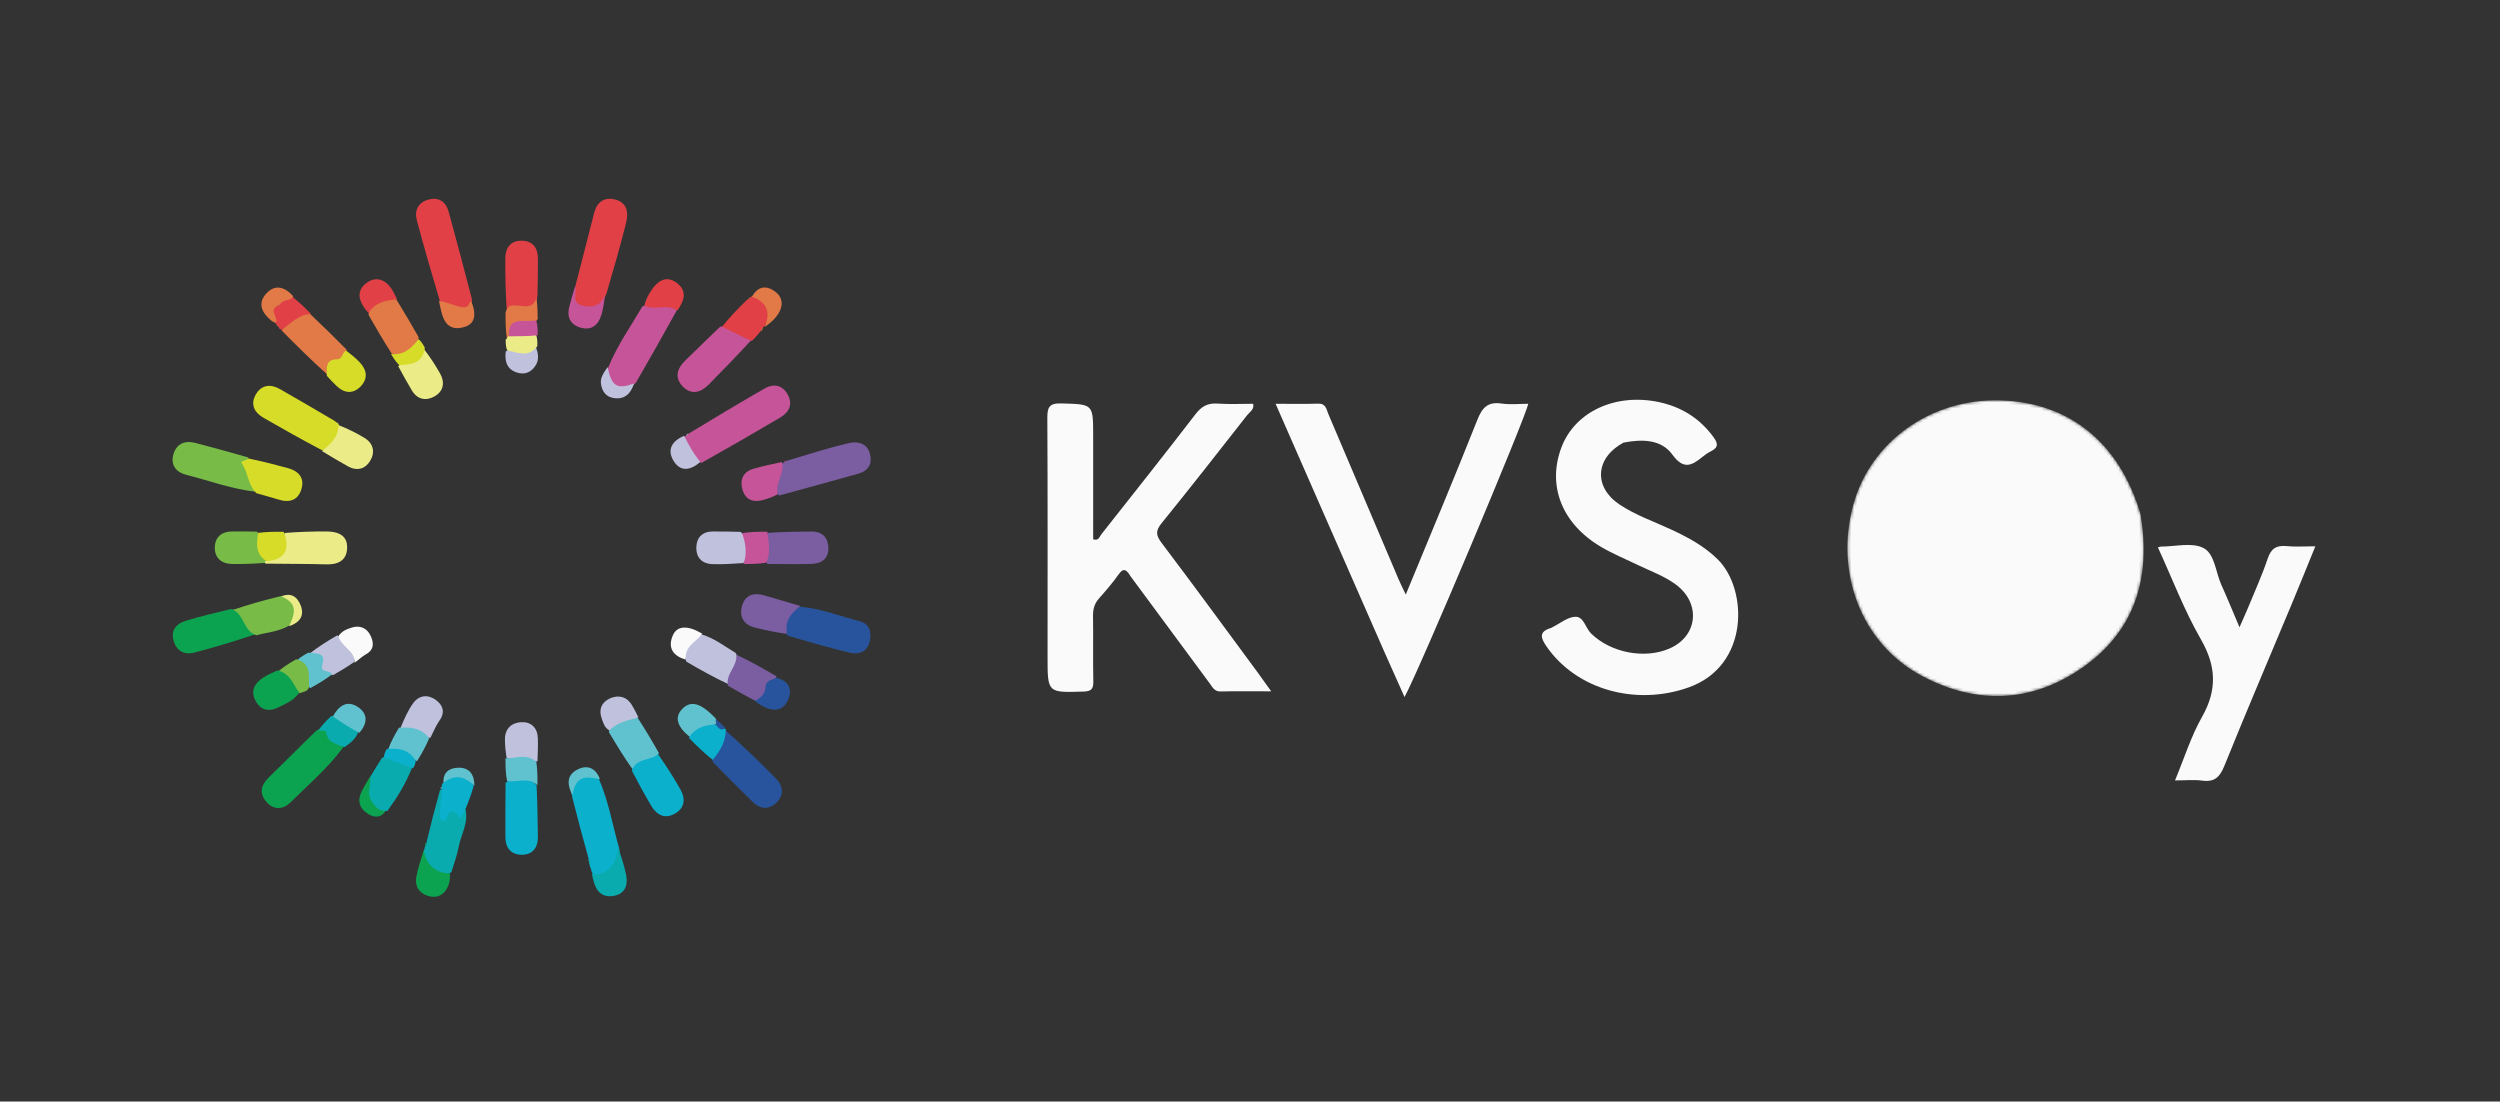 <svg version="1.1" id="Layer_1" xmlns="http://www.w3.org/2000/svg" xmlns:xlink="http://www.w3.org/1999/xlink" x="0px" y="0px"
	 width="100%" viewBox="0 0 842 371" enable-background="new 0 0 842 371" xml:space="preserve">


<rect x="0" y="0" width="842" height="371" fill="#333333" stroke="none"/>


<mask xmlns="http://www.w3.org/2000/svg" id="mask">
<path fill="white" d=" M720.929,173.178   C724.555,194.609 719.074,212.536 701.266,224.919   C684.076,236.872 665.351,237.373 647.004,227.495   C626.896,216.67 617.853,192.887 624.198,169.917   C630.08,148.624 650.445,134.168 673.637,134.824   C696.908,135.482 713.86,149.092 720.929,173.178  z"/>
    <path fill="black" d=" M704.689,173.613   C707.145,184.449 706.436,194.536 700.892,203.902   C693.566,216.279 679.955,222.082 665.323,219.261   C651.753,216.646 641.244,205.747 639.007,191.971   C636.013,173.526 644.069,157.105 659.274,151.227   C676.203,144.682 697.913,151.151 704.689,173.613  z"/>
</mask>

<path mask="url(#mask)" fill="#FAFAFA" opacity="1" stroke="none" 
	d="
M720.929,173.178 
	C724.555,194.609 719.074,212.536 701.266,224.919 
	C684.076,236.872 665.351,237.373 647.004,227.495 
	C626.896,216.67 617.853,192.887 624.198,169.917 
	C630.08,148.624 650.445,134.168 673.637,134.824 
	C696.908,135.482 713.86,149.092 720.929,173.178 
z"/>
<path fill="#FAFAFA" opacity="1" stroke="none" 
	d="
M380.788,194.115 
	C379.469,191.971 378.482,191.003 376.756,193.451 
	C374.748,196.299 372.449,198.955 370.133,201.568 
	C368.587,203.311 368.098,205.197 368.132,207.488 
	C368.242,214.813 368.081,222.143 368.227,229.467 
	C368.278,232.001 367.616,232.836 364.927,232.921 
	C352.818,233.301 352.821,233.4 352.821,221.314 
	C352.821,194.504 352.885,167.695 352.745,140.887 
	C352.727,137.246 353.289,135.75 357.47,135.873 
	C368.172,136.186 368.179,135.949 368.179,146.794 
	C368.179,158.413 368.179,170.033 368.179,181.622 
	C370.031,182.274 370.303,180.751 370.915,179.976 
	C381.53,166.528 392.184,153.109 402.625,139.526 
	C404.662,136.875 406.732,135.691 410.064,135.926 
	C414.036,136.207 418.044,135.993 422.068,135.993 
	C422.496,137.952 420.897,138.734 420.062,139.8 
	C410.519,151.98 400.992,164.176 391.24,176.189 
	C389.164,178.748 389.267,180.25 391.22,182.834 
	C402.148,197.291 412.839,211.927 423.603,226.508 
	C424.962,228.348 426.27,230.225 428.141,232.838 
	C421.913,232.838 416.516,232.747 411.124,232.883 
	C408.977,232.938 408.35,231.413 407.396,230.123 
	C398.594,218.224 389.798,206.321 380.788,194.115 
z"/>
<path fill="#FAFAFA" opacity="1" stroke="none" 
	d="
M546.782,149.077 
	C537.223,154.245 536.696,164.014 545.347,169.847 
	C550.748,173.488 556.94,175.584 562.802,178.32 
	C568.551,181.004 574.114,183.973 578.655,188.522 
	C588.627,198.512 589.334,224.171 568.751,231.513 
	C550.99,237.848 531.02,232.291 520.958,217.852 
	C518.861,214.842 518.172,212.742 522.436,211.479 
	C522.59,211.433 522.721,211.311 522.869,211.238 
	C525.402,209.99 527.889,207.871 530.483,207.73 
	C533.419,207.57 533.967,211.495 535.888,213.372 
	C542.476,219.812 553.88,222.104 562.348,218.392 
	C571.907,214.203 572.943,203.063 564.297,196.775 
	C560.378,193.925 555.789,192.308 551.462,190.213 
	C547.434,188.262 543.268,186.547 539.414,184.299 
	C526.033,176.496 520.954,163.536 525.952,150.523 
	C530.55,138.552 544.258,132.288 558.854,135.454 
	C566.313,137.072 572.336,140.834 576.936,146.987 
	C578.526,149.114 579.027,150.638 576.221,151.998 
	C575.184,152.501 574.218,153.2 573.32,153.934 
	C569.695,156.897 566.961,158.208 563.263,153.121 
	C559.54,148 553.233,147.82 546.782,149.077 
z"/>
<path fill="#FAFAFA" opacity="1" stroke="none" 
	d="
M466.335,219.744 
	C454.068,191.81 441.979,164.212 429.617,135.992 
	C434.77,135.992 439.358,136.114 443.936,135.945 
	C446.58,135.847 446.702,137.828 447.377,139.415 
	C455.292,158.019 463.189,176.63 471.106,195.232 
	C471.747,196.74 472.501,198.2 473.467,200.24 
	C481.683,180.298 489.819,160.966 497.542,141.47 
	C499.202,137.279 501.06,135.233 505.722,135.913 
	C508.65,136.341 511.691,135.993 514.704,135.993 
	C514.181,139.838 477.828,226.17 473.044,234.756 
	C470.708,229.507 468.61,224.794 466.335,219.744 
z"/>
<path fill="#FAFAFA" opacity="1" stroke="none" 
	d="
M756.757,205.597 
	C759.217,199.567 761.805,193.979 763.744,188.174 
	C764.907,184.692 766.72,183.593 770.186,183.933 
	C773.13,184.221 776.125,183.992 779.81,183.992 
	C777,190.868 774.427,197.279 771.766,203.653 
	C764.236,221.698 756.539,239.675 749.224,257.807 
	C747.693,261.601 745.985,263.486 741.748,262.915 
	C738.985,262.542 736.131,262.844 732.546,262.844 
	C735.647,255.39 737.91,248.049 741.607,241.521 
	C746.756,232.428 746.502,224.456 741.268,215.343 
	C735.622,205.513 731.565,194.771 726.787,184.368 
	C727.418,184.183 727.572,184.099 727.726,184.099 
	C732.547,184.091 738.083,182.612 741.987,184.503 
	C745.972,186.432 746.194,192.678 748.154,196.99 
	C750.199,201.489 752.049,206.077 754.262,211.278 
	C755.241,209.056 755.926,207.502 756.757,205.597 
z"/>
<path fill="#C65499" opacity="1" stroke="none" 
	d="
M231.747,146.141 
	C240.401,140.9 248.902,135.816 257.48,130.864 
	C260.495,129.123 263.405,129.615 265.209,132.717 
	C267.164,136.079 265.84,138.818 262.696,140.672 
	C254.03,145.784 245.318,150.82 236.268,155.902 
	C232.308,154.225 230.686,151.266 230.622,147.053 
	C230.77,146.7 230.973,146.782 230.94,146.887 
	C231.19,146.826 231.429,146.612 231.747,146.141 
z"/>
<path fill="#E14046" opacity="1" stroke="none" 
	d="
M148.127,101.332 
	C145.363,92.103 142.794,83.175 140.394,74.201 
	C139.478,70.777 140.922,68.144 144.32,67.226 
	C147.738,66.302 150.163,67.85 151.115,71.341 
	C153.742,80.965 156.337,90.598 158.914,100.624 
	C159.025,104.674 156.898,105.003 154.009,104.46 
	C151.83,104.051 149.843,103.393 148.127,101.332 
z"/>
<path fill="#E14046" opacity="1" stroke="none" 
	d="
M193.726,96.593 
	C195.962,88.046 198,79.878 200.103,71.726 
	C201.035,68.115 203.467,66.271 207.123,67.181 
	C211.319,68.225 211.72,71.681 210.851,75.138 
	C208.876,82.998 206.631,90.79 204.235,98.956 
	C203.072,101.119 202.949,103.365 200.375,104.109 
	C195.075,105.641 192.755,103.296 193.726,96.593 
z"/>
<path fill="#7B5DA1" opacity="1" stroke="none" 
	d="
M264.81,155.245 
	C271.968,153.108 278.878,150.873 285.927,149.231 
	C288.777,148.567 292.09,149.226 293,152.863 
	C293.835,156.198 292.555,158.59 288.97,159.572 
	C280.216,161.972 271.49,164.477 262.356,166.908 
	C259.3,162.98 261.446,159.714 263.534,156.029 
	C263.735,155.643 263.935,155.734 263.895,155.836 
	C264.164,155.831 264.419,155.647 264.81,155.245 
z"/>
<path fill="#0AB0CC" opacity="1" stroke="none" 
	d="
M201.751,262.441 
	C204.826,269.636 206.144,276.913 208.146,284.393 
	C209.734,289.002 207.813,291.943 204.649,294.431 
	C203.108,295.644 201.538,296.223 199.618,294.313 
	C199.217,293.559 199.075,293.126 198.939,292.349 
	C198.322,291.287 198.601,290.381 198.27,289.297 
	C196.318,282.354 194.537,275.68 192.762,268.598 
	C192.201,265.902 191.79,263.612 194.256,262.108 
	C196.619,260.667 199.046,260.009 201.751,262.441 
z"/>
<path fill="#0CA350" opacity="1" stroke="none" 
	d="
M115.661,251.607 
	C110.425,258.696 103.881,264.285 97.779,270.292 
	C95.401,272.633 92.25,272.897 89.824,270.193 
	C87.326,267.408 87.718,264.577 90.465,261.91 
	C95.808,256.725 101.027,251.412 106.611,246.034 
	C108.639,244.975 110.429,244.554 111.404,246.708 
	C112.326,248.746 114.474,249.498 115.661,251.607 
z"/>
<path fill="#D6DC27" opacity="1" stroke="none" 
	d="
M108.549,151.69 
	C101.686,148.06 95.196,144.43 88.753,140.718 
	C85.561,138.879 84.251,136.067 86.203,132.781 
	C88.135,129.528 91.167,129.251 94.401,131.112 
	C100.464,134.601 106.531,138.084 112.817,141.833 
	C113.292,142.296 113.53,142.512 113.971,142.846 
	C114.191,142.944 114.073,142.927 114.095,142.872 
	C115.115,147.474 113.967,149.434 108.549,151.69 
z"/>
<path fill="#C65499" opacity="1" stroke="none" 
	d="
M227.951,104.52 
	C223.365,112.807 218.893,120.754 214.151,128.935 
	C212.023,130.89 210.048,132.784 207.398,130.98 
	C205.135,129.438 203.547,127.3 204.824,123.828 
	C207.892,116.282 212.375,109.997 216.417,103.114 
	C220.611,102.036 224.561,101.115 227.951,104.52 
z"/>
<path fill="#28549D" opacity="1" stroke="none" 
	d="
M269.567,204.348 
	C276.748,205.04 283.109,207.554 289.663,209.286 
	C293.01,210.17 293.636,213.199 292.879,216.17 
	C292.034,219.486 289.345,220.584 286.259,219.838 
	C279.337,218.164 272.482,216.212 265.328,214.127 
	C262.851,208.783 263.892,206.406 269.567,204.348 
z"/>
<path fill="#28549D" opacity="1" stroke="none" 
	d="
M244.07,245.71 
	C250.129,251.135 255.884,256.62 261.44,262.3 
	C263.829,264.743 264.061,267.827 261.548,270.292 
	C259.079,272.715 256.168,272.672 253.581,270.14 
	C249.082,265.736 244.614,261.302 240.026,256.57 
	C239.614,252.225 242.672,249.407 244.07,245.71 
z"/>
<path fill="#C65499" opacity="1" stroke="none" 
	d="
M253.016,114.569 
	C248.188,119.827 243.451,124.731 238.645,129.567 
	C235.927,132.303 232.73,133.112 229.892,130.099 
	C227.078,127.111 228.068,124.042 230.859,121.357 
	C234.698,117.663 238.473,113.904 242.572,110.018 
	C247.033,109.506 250.187,111.536 253.016,114.569 
z"/>
<path fill="#78BB47" opacity="1" stroke="none" 
	d="
M86.105,165.623 
	C78.012,164.685 70.396,161.878 62.574,159.872 
	C59.288,159.03 57.423,156.586 58.382,153.11 
	C59.388,149.461 62.212,148.251 65.782,149.169 
	C71.654,150.679 77.487,152.338 83.713,154.092 
	C82.931,158.282 85.533,161.598 86.105,165.623 
z"/>
<path fill="#0CA350" opacity="1" stroke="none" 
	d="
M85.931,213.64 
	C79.203,215.917 72.39,217.98 65.509,219.782 
	C62.151,220.662 59.522,219.314 58.502,215.879 
	C57.435,212.282 59.366,210.052 62.593,209.073 
	C67.513,207.581 72.524,206.389 77.905,205.104 
	C82.74,206.1 83.23,210.672 85.931,213.64 
z"/>
<path fill="#0AB0CC" opacity="1" stroke="none" 
	d="
M180.723,264.524 
	C181.003,270.553 181.089,276.181 181.159,281.808 
	C181.206,285.608 179.31,287.969 175.533,287.876 
	C172.069,287.79 170.216,285.542 170.215,281.96 
	C170.213,275.994 170.195,270.028 170.284,263.615 
	C174.945,260.605 177.579,260.852 180.723,264.524 
z"/>
<path fill="#0AB0CC" opacity="1" stroke="none" 
	d="
M221.612,253.977 
	C224.417,258.009 226.933,261.902 229.196,265.938 
	C230.985,269.129 230.58,272.219 227.216,274.079 
	C223.791,275.973 221.108,274.407 219.281,271.311 
	C217.088,267.593 215.038,263.791 212.869,259.679 
	C213.222,253.826 217.713,254.628 221.612,253.977 
z"/>
<path fill="#E14046" opacity="1" stroke="none" 
	d="
M170.708,104.826 
	C170.289,98.836 170.137,92.863 170.185,86.893 
	C170.213,83.431 172.006,81.075 175.615,81.072 
	C179.489,81.069 181.181,83.519 181.173,87.249 
	C181.163,91.236 181.138,95.222 181.021,99.676 
	C180.569,103.234 178.829,104.568 175.754,104.282 
	C174.157,104.134 172.537,103.936 170.708,104.826 
z"/>
<path fill="#EBEC88" opacity="1" stroke="none" 
	d="
M95.825,179.505 
	C100.636,179.126 105.29,178.969 109.943,178.997 
	C113.733,179.02 117.122,180.18 116.911,184.704 
	C116.723,188.73 113.901,190.191 109.97,190.08 
	C103.321,189.891 96.665,189.923 89.55,189.83 
	C88.984,189.589 88.881,189.38 88.974,188.884 
	C94.025,187.654 95.446,184.174 95.825,179.505 
z"/>
<path fill="#09ABAF" opacity="1" stroke="none" 
	d="
M142.772,286.421 
	C142.99,285.888 143.001,285.694 143.085,285.218 
	C143.391,284.698 143.573,284.425 143.614,283.888 
	C145.011,277.934 146.497,272.21 148.177,266.137 
	C148.605,265.798 148.84,265.807 149.312,266.073 
	C150.698,268.567 149.257,270.81 149.618,273.569 
	C151.599,271.518 154.195,273.282 156.584,271.962 
	C158.11,276.833 155.26,280.912 154.452,285.361 
	C153.957,288.084 152.941,290.712 152.028,293.743 
	C149.005,295.868 144.832,294.225 143.18,290.581 
	C142.644,289.4 142.399,288.093 142.772,286.421 
z"/>
<path fill="#7B5DA1" opacity="1" stroke="none" 
	d="
M258.645,179.47 
	C263.717,179.102 268.516,179.066 273.315,179.025 
	C277.012,178.993 278.907,181.075 278.997,184.515 
	C279.094,188.191 276.695,189.843 273.255,189.929 
	C268.454,190.049 263.648,190.002 258.378,189.94 
	C257.061,186.457 257.211,183.105 258.645,179.47 
z"/>
<path fill="#E17A47" opacity="1" stroke="none" 
	d="
M110.193,126.115 
	C104.964,121.414 100.009,116.521 94.882,111.329 
	C96.579,106.953 99.592,104.865 104.528,105.808 
	C108.761,109.843 112.675,113.637 116.714,117.74 
	C116.719,119.803 115.879,121.175 114.283,121.815 
	C112.306,122.606 111.395,124.238 110.193,126.115 
z"/>
<path fill="#D6DC27" opacity="1" stroke="none" 
	d="
M86.36,166.105 
	C83.405,163.194 83.611,159.115 81.433,156.069 
	C80.837,155.236 82.806,155.132 83.827,154.447 
	C88.385,155.384 92.688,156.49 96.973,157.659 
	C100.471,158.614 102.59,160.818 101.573,164.537 
	C100.506,168.438 97.602,169.447 93.812,168.254 
	C91.463,167.514 89.071,166.913 86.36,166.105 
z"/>
<path fill="#E17A47" opacity="1" stroke="none" 
	d="
M131.942,119.123 
	C129.128,114.728 126.676,110.588 124.149,106.097 
	C124.38,101.45 127.25,99.788 133.449,100.784 
	C136.14,105.126 138.514,109.186 141.01,113.581 
	C139.79,119.23 137.544,120.619 131.942,119.123 
z"/>
<path fill="#78BB47" opacity="1" stroke="none" 
	d="
M86.432,213.951 
	C81.974,212.611 82.423,207.276 78.503,205.383 
	C83.438,203.696 88.563,202.253 94.053,200.908 
	C96.972,199.987 98.753,201.181 99.671,203.352 
	C100.806,206.035 100.308,208.583 97.409,210.681 
	C93.868,212.752 90.212,212.9 86.432,213.951 
z"/>
<path fill="#7B5DA1" opacity="1" stroke="none" 
	d="
M269.596,204.097 
	C266.766,206.309 264.17,208.73 265.051,213.478 
	C261.53,213.065 257.998,212.271 254.476,211.433 
	C250.526,210.492 248.872,207.827 249.921,204.061 
	C250.944,200.39 253.834,199.486 257.37,200.512 
	C261.326,201.66 265.278,202.82 269.596,204.097 
z"/>
<path fill="#BFC1DD" opacity="1" stroke="none" 
	d="
M236.268,213.662 
	C240.698,214.981 243.921,217.622 247.738,219.879 
	C250.358,224.173 246.921,226.917 245.339,230.433 
	C240.454,228.155 235.899,225.61 231.139,222.823 
	C229.682,217.574 230.407,216.245 236.268,213.662 
z"/>
<path fill="#09ABAF" opacity="1" stroke="none" 
	d="
M138.761,258.579 
	C136.674,263.908 133.837,268.496 130.48,273.128 
	C125.586,273.577 122.401,270.076 123.357,265.679 
	C123.635,264.401 124.345,263.226 124.77,261.534 
	C126.133,259.246 127.287,257.332 128.696,255.204 
	C133.123,253.226 135.779,256.022 138.761,258.579 
z"/>
<path fill="#60C2CF" opacity="1" stroke="none" 
	d="
M221.954,253.702 
	C219.474,256.395 214.99,254.973 212.977,258.99 
	C210.254,255.163 207.696,250.992 205.032,246.496 
	C206.617,241.627 210.147,240.822 214.756,241.744 
	C217.367,245.77 219.632,249.56 221.954,253.702 
z"/>
<path fill="#BFC1DD" opacity="1" stroke="none" 
	d="
M250.364,189.643 
	C246.643,189.909 243.313,190.093 239.991,189.997 
	C236.392,189.893 234.408,187.748 234.526,184.254 
	C234.635,181.026 236.559,179.046 239.971,179.003 
	C242.966,178.966 245.962,179.053 249.409,179.127 
	C253.211,182.325 253.398,185.758 250.364,189.643 
z"/>
<path fill="#EBEC88" opacity="1" stroke="none" 
	d="
M108.435,151.924 
	C111.086,149.71 113.867,147.59 114.073,143.199 
	C117.023,144.372 120.02,145.784 122.813,147.523 
	C125.857,149.416 126.397,152.399 124.629,155.283 
	C122.974,157.984 120.228,158.724 117.277,157.107 
	C114.382,155.521 111.565,153.791 108.435,151.924 
z"/>
<path fill="#78BB47" opacity="1" stroke="none" 
	d="
M89.387,188.637 
	C89.435,188.975 89.27,189.389 89.179,189.593 
	C85.432,189.858 81.774,190.029 78.121,189.95 
	C74.607,189.874 72.305,187.932 72.35,184.408 
	C72.396,180.921 74.611,179.014 78.211,178.991 
	C80.876,178.974 83.541,178.975 86.665,179.061 
	C88.077,182.15 87.907,185.419 89.387,188.637 
z"/>
<path fill="#7B5DA1" opacity="1" stroke="none" 
	d="
M245.181,230.952 
	C244.288,226.903 248.424,224.578 247.995,220.478 
	C252.456,222.587 256.909,225.086 261.592,227.817 
	C259.644,230.922 259.032,235.169 254.375,236.02 
	C251.144,234.319 248.249,232.762 245.181,230.952 
z"/>
<path fill="#EBEC88" opacity="1" stroke="none" 
	d="
M142.782,117.565 
	C144.805,120.172 146.579,122.908 148.189,125.737 
	C149.945,128.825 149.38,131.787 146.366,133.492 
	C143.496,135.115 140.551,134.63 138.672,131.423 
	C137.161,128.847 135.678,126.254 134.118,123.324 
	C136.678,120.948 140.452,120.758 142.782,117.565 
z"/>
<path fill="#0CA350" opacity="1" stroke="none" 
	d="
M100.754,233.341 
	C98.916,235.955 96.265,236.965 93.823,238.214 
	C90.812,239.754 87.972,239.366 86.178,236.223 
	C84.259,232.861 85.593,230.23 88.571,228.278 
	C89.936,227.384 91.442,226.705 93.223,225.902 
	C97.834,225.416 99.402,226.957 100.754,233.341 
z"/>
<path fill="#C65499" opacity="1" stroke="none" 
	d="
M263.334,155.615 
	C264.469,159.337 260.985,162.314 261.963,166.463 
	C260.214,167.412 258.486,168.007 256.722,168.468 
	C253.459,169.32 250.987,168.114 250.069,164.947 
	C249.125,161.69 250.178,158.938 253.749,157.89 
	C256.775,157.002 259.869,156.346 263.334,155.615 
z"/>
<path fill="#E14046" opacity="1" stroke="none" 
	d="
M253.255,114.823 
	C249.813,113.367 246.672,111.783 243.2,110.032 
	C245.649,106.964 248.431,104.064 251.515,101.033 
	C252.136,100.762 252.42,100.572 252.815,100.118 
	C252.959,99.903 252.919,99.969 252.907,99.932 
	C255.967,98.342 257.357,100.593 258.807,102.568 
	C260.759,105.225 259.653,107.453 257.463,109.863 
	C257.233,110.212 257.148,110.185 257.171,110.146 
	C256.776,110.34 256.525,110.692 256.253,111.45 
	C255.23,112.723 254.392,113.709 253.255,114.823 
z"/>
<path fill="#D6DC27" opacity="1" stroke="none" 
	d="
M110.086,126.585 
	C109.956,123.771 109.77,120.999 113.456,121.008 
	C115.541,121.013 115.049,118.786 116.567,118.096 
	C118.292,119.377 119.837,120.619 121.179,122.05 
	C123.698,124.737 123.99,127.721 121.271,130.338 
	C118.719,132.796 115.906,132.402 113.38,130.011 
	C112.307,128.994 111.293,127.915 110.086,126.585 
z"/>
<path fill="#BFC1DD" opacity="1" stroke="none" 
	d="
M134.876,245.192 
	C136.166,242.132 137.411,239.158 139.29,236.662 
	C141.265,234.039 144.269,233.868 146.84,235.774 
	C149.174,237.504 150.018,239.858 148.028,242.672 
	C146.834,244.36 146.045,246.334 144.947,248.518 
	C141.407,248.238 138.51,246.137 134.876,245.192 
z"/>
<path fill="#BFC1DD" opacity="1" stroke="none" 
	d="
M170.628,255.225 
	C170.248,252.946 170.056,250.952 170.062,248.959 
	C170.072,245.295 172.403,243.358 175.652,243.223 
	C178.815,243.091 180.975,245.054 181.139,248.455 
	C181.26,250.946 181.119,253.451 181.024,256.391 
	C177.53,256.944 174.159,256.671 170.628,255.225 
z"/>
<path fill="#0AB0CC" opacity="1" stroke="none" 
	d="
M157.101,271.711 
	C156.382,273.178 155.847,274.333 155.167,275.801 
	C153.592,273.979 151.863,271.176 150.449,275.73 
	C150.277,276.283 149.503,276.862 148.85,276.379 
	C148.414,276.057 148.027,275.297 148.066,274.766 
	C148.27,271.991 148.617,269.227 148.844,265.701 
	C148.769,264.739 148.763,264.536 148.909,264.067 
	C152.77,259.478 156.036,259.611 159.548,264.606 
	C158.878,267.127 158.081,269.263 157.101,271.711 
z"/>
<path fill="#09ABAF" opacity="1" stroke="none" 
	d="
M199.348,294.352 
	C204.052,295.109 207.738,291.561 208.106,285.204 
	C209.086,288.097 210.224,291.365 210.889,294.727 
	C211.526,297.942 210.65,300.868 207.018,301.669 
	C203.364,302.476 201.002,300.692 200.023,297.092 
	C199.806,296.296 199.565,295.506 199.348,294.352 
z"/>
<path fill="#E14046" opacity="1" stroke="none" 
	d="
M228.093,104.641 
	C224.729,102.073 220.66,104.771 217.018,102.964 
	C217.317,101.587 217.9,100.233 218.631,98.964 
	C221.329,94.279 224.381,92.845 227.592,95.038 
	C231.539,97.733 230.656,101.084 228.093,104.641 
z"/>
<path fill="#0CA350" opacity="1" stroke="none" 
	d="
M142.735,286.349 
	C143.574,291.031 146.205,293.929 151.6,294.223 
	C151.594,295.538 151.499,297.059 150.944,298.389 
	C149.69,301.395 147.21,302.692 144.14,301.742 
	C141.125,300.808 139.595,298.427 140.239,295.2 
	C140.818,292.305 141.728,289.476 142.735,286.349 
z"/>
<path fill="#BFC1DD" opacity="1" stroke="none" 
	d="
M104.296,220.098 
	C107.15,217.877 110.182,215.97 113.555,213.992 
	C116.656,216.252 120.27,218.035 119.267,222.981 
	C116.93,224.604 114.796,225.886 112.333,227.305 
	C109.543,227.313 107.335,226.831 107.136,223.748 
	C107.023,221.994 105.583,221.345 104.296,220.098 
z"/>
<path fill="#C65499" opacity="1" stroke="none" 
	d="
M193.714,96.376 
	C194.462,98.488 192.253,101.887 195.929,102.856 
	C198.987,103.663 202.186,103.406 203.717,99.412 
	C203.51,101.56 203.208,103.868 202.545,106.067 
	C201.49,109.57 199.093,111.443 195.393,110.304 
	C192.025,109.266 190.845,106.7 191.752,103.255 
	C192.34,101.017 192.937,98.781 193.714,96.376 
z"/>
<path fill="#FAFAFA" opacity="1" stroke="none" 
	d="
M119.404,223.211 
	C119.645,219.119 114.973,217.948 113.969,214.27 
	C115.123,212.51 116.836,211.879 118.51,211.354 
	C121.266,210.49 123.581,211.552 124.779,214.039 
	C125.888,216.339 126.152,218.782 123.226,220.379 
	C121.95,221.076 120.898,222.181 119.404,223.211 
z"/>
<path fill="#60C2CF" opacity="1" stroke="none" 
	d="
M232.22,248.129 
	C227.829,244.509 227.168,241.402 229.856,238.694 
	C232.663,235.866 235.903,236.691 240.809,241.712 
	C241.321,242.358 241.503,242.781 241.421,243.606 
	C238.499,245.535 235.514,246.765 232.22,248.129 
z"/>
<path fill="#BFC1DD" opacity="1" stroke="none" 
	d="
M215.024,241.621 
	C211.664,242.632 208.142,243.077 205.252,246.021 
	C203.608,245.095 203.201,243.532 202.662,242.026 
	C201.508,238.805 202.77,236.33 205.601,235.146 
	C208.351,233.996 211.133,234.595 212.847,237.506 
	C213.575,238.741 214.248,240.009 215.024,241.621 
z"/>
<path fill="#60C2CF" opacity="1" stroke="none" 
	d="
M134.371,245.092 
	C138.304,244.876 141.885,245.075 144.549,248.665 
	C143.459,251.282 142.098,253.706 140.467,256.359 
	C137.197,255.133 134.292,253.463 130.746,252.364 
	C131.679,249.822 132.889,247.555 134.371,245.092 
z"/>
<path fill="#D6DC27" opacity="1" stroke="none" 
	d="
M89.8,189.013 
	C85.96,186.662 86.414,183.199 86.932,179.463 
	C89.786,179.111 92.449,179.069 95.547,179.115 
	C97.934,185.082 95.891,188.542 89.8,189.013 
z"/>
<path fill="#0AB0CC" opacity="1" stroke="none" 
	d="
M232.01,248.505 
	C234.003,245.199 237.111,244.182 240.886,244.019 
	C242.178,244.19 242.851,244.895 244.001,245.37 
	C244.333,245.454 244.415,245.492 244.435,245.531 
	C244.524,249.543 242.7,252.706 240.049,255.916 
	C237.326,253.777 234.733,251.294 232.01,248.505 
z"/>
<path fill="#E14046" opacity="1" stroke="none" 
	d="
M133.716,100.725 
	C130.097,101.283 126.475,101.613 124.115,105.409 
	C123.291,104.519 122.376,103.355 121.753,102.051 
	C120.304,99.018 121.326,96.539 124.025,94.892 
	C126.636,93.298 129.146,94.059 131.078,96.232 
	C132.146,97.434 132.817,98.989 133.716,100.725 
z"/>
<path fill="#C65499" opacity="1" stroke="none" 
	d="
M250.404,189.947 
	C251.662,186.557 251.205,183.25 249.951,179.553 
	C252.584,179.125 255.307,179.082 258.474,179.089 
	C258.8,182.482 259.673,185.884 258.108,189.502 
	C255.554,189.918 253.196,189.982 250.404,189.947 
z"/>
<path fill="#60C2CF" opacity="1" stroke="none" 
	d="
M170.249,255.381 
	C173.661,255.565 177.362,253.551 180.645,256.625 
	C180.997,259.239 181.043,261.647 181.006,264.49 
	C178.194,261.666 174.5,263.469 170.803,263.124 
	C170.305,260.72 170.225,258.271 170.249,255.381 
z"/>
<path fill="#28549D" opacity="1" stroke="none" 
	d="
M254.276,236.145 
	C255.992,235.12 257.645,233.861 257.758,231.717 
	C257.892,229.194 259.619,228.993 261.584,228.3 
	C265.733,229.375 266.99,232.215 265.387,235.784 
	C263.676,239.593 260.456,239.676 257.048,237.935 
	C256.172,237.487 255.356,236.923 254.276,236.145 
z"/>
<path fill="#E17A47" opacity="1" stroke="none" 
	d="
M147.852,101.39 
	C150.544,101.614 152.918,103.037 155.709,103.46 
	C157.81,103.779 157.773,102.472 158.635,101.241 
	C160.721,106.297 159.881,109.261 155.986,110.25 
	C151.311,111.436 149.445,108.575 148.549,104.597 
	C148.333,103.637 148.077,102.686 147.852,101.39 
z"/>
<path fill="#E14046" opacity="1" stroke="none" 
	d="
M104.744,105.742 
	C100.779,105.848 98.254,108.635 95.084,110.964 
	C94.411,111.046 94.186,110.924 93.994,110.468 
	C93.804,109.929 93.607,109.619 93.127,109.185 
	C92.901,109.024 92.966,109.063 92.94,109.091 
	C92.117,107.131 90.071,105.333 92.283,102.76 
	C93.03,102.528 93.488,102.537 93.779,102.876 
	C94.037,103.177 94.075,103.35 94.033,103.262 
	C94.018,103.232 93.942,103.112 93.843,102.532 
	C94.584,100.101 96.281,99.762 98.609,100.056 
	C100.849,101.883 102.746,103.659 104.744,105.742 
z"/>
<path fill="#09ABAF" opacity="1" stroke="none" 
	d="
M115.944,251.656 
	C113.414,250.505 110.026,250.184 109.884,246.35 
	C109.878,246.183 108.405,246.071 107.27,245.925 
	C108.366,244.364 109.807,242.812 111.549,241.16 
	C115.726,241.217 118.347,243.43 120.613,246.702 
	C119.657,249 118.006,250.308 115.944,251.656 
z"/>
<path fill="#BFC1DD" opacity="1" stroke="none" 
	d="
M230.422,146.775 
	C231.938,149.853 233.535,152.751 235.867,155.581 
	C232.583,158.448 229.101,159.088 226.756,155.054 
	C224.647,151.425 226.299,148.513 230.422,146.775 
z"/>
<path fill="#60C2CF" opacity="1" stroke="none" 
	d="
M121.012,246.828 
	C117.912,245.208 115.131,243.37 112.1,241.296 
	C114,237.88 116.747,235.619 120.513,238.1 
	C123.885,240.321 123.93,243.493 121.012,246.828 
z"/>
<path fill="#60C2CF" opacity="1" stroke="none" 
	d="
M103.835,219.827 
	C106.544,220.185 109.873,219.504 108.551,224.008 
	C107.743,226.76 110.95,225.468 111.841,227.102 
	C109.615,228.851 107.227,230.261 104.479,231.779 
	C101.88,229.237 102.607,225.222 100.021,222.387 
	C101.262,221.289 102.408,220.579 103.835,219.827 
z"/>
<path fill="#BFC1DD" opacity="1" stroke="none" 
	d="
M180.519,116.896 
	C181.253,118.925 181.577,120.978 180.594,122.742 
	C179.412,124.864 177.431,126.196 174.887,125.666 
	C171.216,124.901 169.843,122.368 170.329,118.379 
	C173.511,116.252 177.065,118.404 180.519,116.896 
z"/>
<path fill="#78BB47" opacity="1" stroke="none" 
	d="
M99.765,222.037 
	C104.908,223.428 103.93,227.413 104.089,231.397 
	C103.517,233.16 102.149,232.855 100.955,233.531 
	C98.882,230.925 98.095,227.225 93.964,225.905 
	C95.512,224.609 97.463,223.342 99.765,222.037 
z"/>
<path fill="#E17A47" opacity="1" stroke="none" 
	d="
M257.566,110.145 
	C259.375,105.628 258.832,101.989 253.264,99.943 
	C255.147,96.498 258.025,95.841 261.25,98.349 
	C264.112,100.575 263.859,104.109 260.801,107.39 
	C259.904,108.352 258.87,109.185 257.566,110.145 
z"/>
<path fill="#FAFAFA" opacity="1" stroke="none" 
	d="
M236.504,213.399 
	C234.617,216.243 230.567,217.395 230.956,222.159 
	C227.045,221.035 224.75,218.509 226.535,214.159 
	C227.947,210.719 231.416,210.448 236.504,213.399 
z"/>
<path fill="#E17A47" opacity="1" stroke="none" 
	d="
M98.784,99.791 
	C97.806,101.634 95.334,100.473 94.163,102.713 
	C89.997,104.154 93.805,106.68 92.949,108.736 
	C92.259,108.626 91.568,108.172 90.954,107.631 
	C88.106,105.122 86.803,102.082 89.589,98.967 
	C92.523,95.686 95.762,96.435 98.784,99.791 
z"/>
<path fill="#E17A47" opacity="1" stroke="none" 
	d="
M170.272,105.27 
	C170.981,102.595 172.482,102.776 174.392,102.918 
	C176.584,103.081 179.46,104.104 180.661,100.384 
	C180.999,102.445 181.077,104.747 181.09,107.48 
	C179.872,109.353 178.164,109.226 176.592,109.463 
	C174.766,109.738 173.113,110.261 172.165,112.477 
	C171.768,113.211 171.451,113.563 170.719,113.925 
	C170.304,111.236 170.245,108.485 170.272,105.27 
z"/>
<path fill="#EBEC88" opacity="1" stroke="none" 
	d="
M170.315,114.39 
	C170.62,114.047 170.8,113.955 170.945,113.554 
	C173.868,110.552 177.033,110.973 180.636,112.973 
	C180.997,114.324 181.021,115.296 180.96,116.622 
	C177.991,120.514 174.535,118.744 170.811,118.01 
	C170.376,116.931 170.322,115.862 170.315,114.39 
z"/>
<path fill="#BFC1DD" opacity="1" stroke="none" 
	d="
M204.633,123.639 
	C206.064,130.112 207.658,131.22 213.54,129.164 
	C212.534,132.426 210.469,134.712 206.577,134.043 
	C203.986,133.598 202.75,131.712 202.404,129.251 
	C202.11,127.157 203.355,125.539 204.633,123.639 
z"/>
<path fill="#D6DC27" opacity="1" stroke="none" 
	d="
M143.077,117.104 
	C142.421,122.303 138.737,122.773 134.459,122.972 
	C133.308,121.831 132.564,120.682 131.699,119.201 
	C135.751,119.761 138.44,117.496 140.967,114.227 
	C141.77,114.882 142.41,115.848 143.077,117.104 
z"/>
<path fill="#0CA350" opacity="1" stroke="none" 
	d="
M124.749,261.395 
	C125.088,264.276 123.127,267.437 125.619,270.536 
	C126.709,271.893 127.593,273.076 129.807,273.227 
	C127.931,275.849 125.455,275.33 123.151,273.545 
	C120.689,271.638 120.514,269.086 121.873,266.41 
	C122.697,264.787 123.632,263.221 124.749,261.395 
z"/>
<path fill="#C65499" opacity="1" stroke="none" 
	d="
M181.077,112.901 
	C177.939,113.287 174.906,113.221 171.429,113.275 
	C170.884,106.267 176.43,108.645 180.588,107.931 
	C181.078,109.424 181.13,110.936 181.077,112.901 
z"/>
<path fill="#60C2CF" opacity="1" stroke="none" 
	d="
M202.068,262.431 
	C196.027,261.049 193.817,262.152 192.798,267.786 
	C191.256,264.801 190.41,261.293 194.433,259.204 
	C197.652,257.533 200.544,258.429 202.068,262.431 
z"/>
<path fill="#0AB0CC" opacity="1" stroke="none" 
	d="
M130.261,252.266 
	C134.194,251.874 137.652,252.32 140.026,256.231 
	C139.903,257.259 139.611,257.93 139.101,258.778 
	C135.824,257.637 132.765,256.32 129.33,254.997 
	C129.32,254.142 129.687,253.293 130.261,252.266 
z"/>
<path fill="#60C2CF" opacity="1" stroke="none" 
	d="
M159.789,264.627 
	C156.753,261.789 153.562,260.408 149.382,263.656 
	C149.096,260.269 151.184,258.615 154.413,258.565 
	C158.066,258.507 159.746,260.748 159.789,264.627 
z"/>
<path fill="#EBEC88" opacity="1" stroke="none" 
	d="
M97.378,210.9 
	C99.092,207.072 100.722,203.311 94.82,200.914 
	C97.863,199.439 100.186,200.916 101.334,204.06 
	C102.549,207.388 100.994,209.695 97.378,210.9 
z"/>
<path fill="#28549D" opacity="1" stroke="none" 
	d="
M244.235,245.171 
	C243.14,246.14 242.279,245.619 241.364,244.421 
	C241.135,243.676 241.072,243.195 241.007,242.352 
	C242.049,242.955 243.093,243.921 244.235,245.171 
z"/>
<path fill="#09ABAF" opacity="1" stroke="none" 
	d="
M198.065,289.348 
	C198.932,289.595 199.02,290.453 198.978,291.678 
	C198.641,291.226 198.335,290.446 198.065,289.348 
z"/>
<path fill="#E17A47" opacity="1" stroke="none" 
	d="
M256.322,111.638 
	C256.271,111.258 256.476,110.779 256.937,110.204 
	C256.988,110.585 256.783,111.061 256.322,111.638 
z"/>
<path fill="#E17A47" opacity="1" stroke="none" 
	d="
M252.696,99.971 
	C252.747,100.18 252.535,100.458 252.071,100.819 
	C252.024,100.615 252.228,100.327 252.696,99.971 
z"/>
<path fill="#BFC1DD" opacity="1" stroke="none" 
	d="
M231.596,146.009 
	C231.76,146.248 231.579,146.515 231.117,146.862 
	C231.046,146.689 231.184,146.388 231.596,146.009 
z"/>
<path fill="#C65499" opacity="1" stroke="none" 
	d="
M264.711,155.108 
	C264.84,155.398 264.611,155.622 264.084,155.857 
	C264.042,155.663 264.231,155.387 264.711,155.108 
z"/>
<path fill="#60C2CF" opacity="1" stroke="none" 
	d="
M148.622,265.028 
	C148.775,264.943 148.784,265.265 148.788,265.421 
	C148.792,265.576 148.593,265.708 148.482,265.748 
	C148.295,265.548 148.328,265.323 148.622,265.028 
z"/>
<path fill="#E17A47" opacity="1" stroke="none" 
	d="
M92.973,109.304 
	C93.191,109.258 93.482,109.492 93.862,109.998 
	C93.649,110.042 93.347,109.812 92.973,109.304 
z"/>
<path fill="#0CA350" opacity="1" stroke="none" 
	d="
M143.373,283.839 
	C143.527,283.976 143.53,284.293 143.345,284.773 
	C143.049,284.621 143.07,284.315 143.373,283.839 
z"/>
<path fill="#EBEC88" opacity="1" stroke="none" 
	d="
M114.077,142.71 
	C113.869,142.854 113.576,142.708 113.174,142.301 
	C113.345,142.224 113.654,142.35 114.077,142.71 
z"/>
<path fill="#E17A47" opacity="1" stroke="none" 
	d="
M94.028,102.984 
	C94.161,103.122 94.269,103.282 94.376,103.443 
	C94.281,103.403 94.186,103.362 94.024,103.19 
	C93.957,103.058 94.002,103.006 94.028,102.984 
z"/>
</svg>